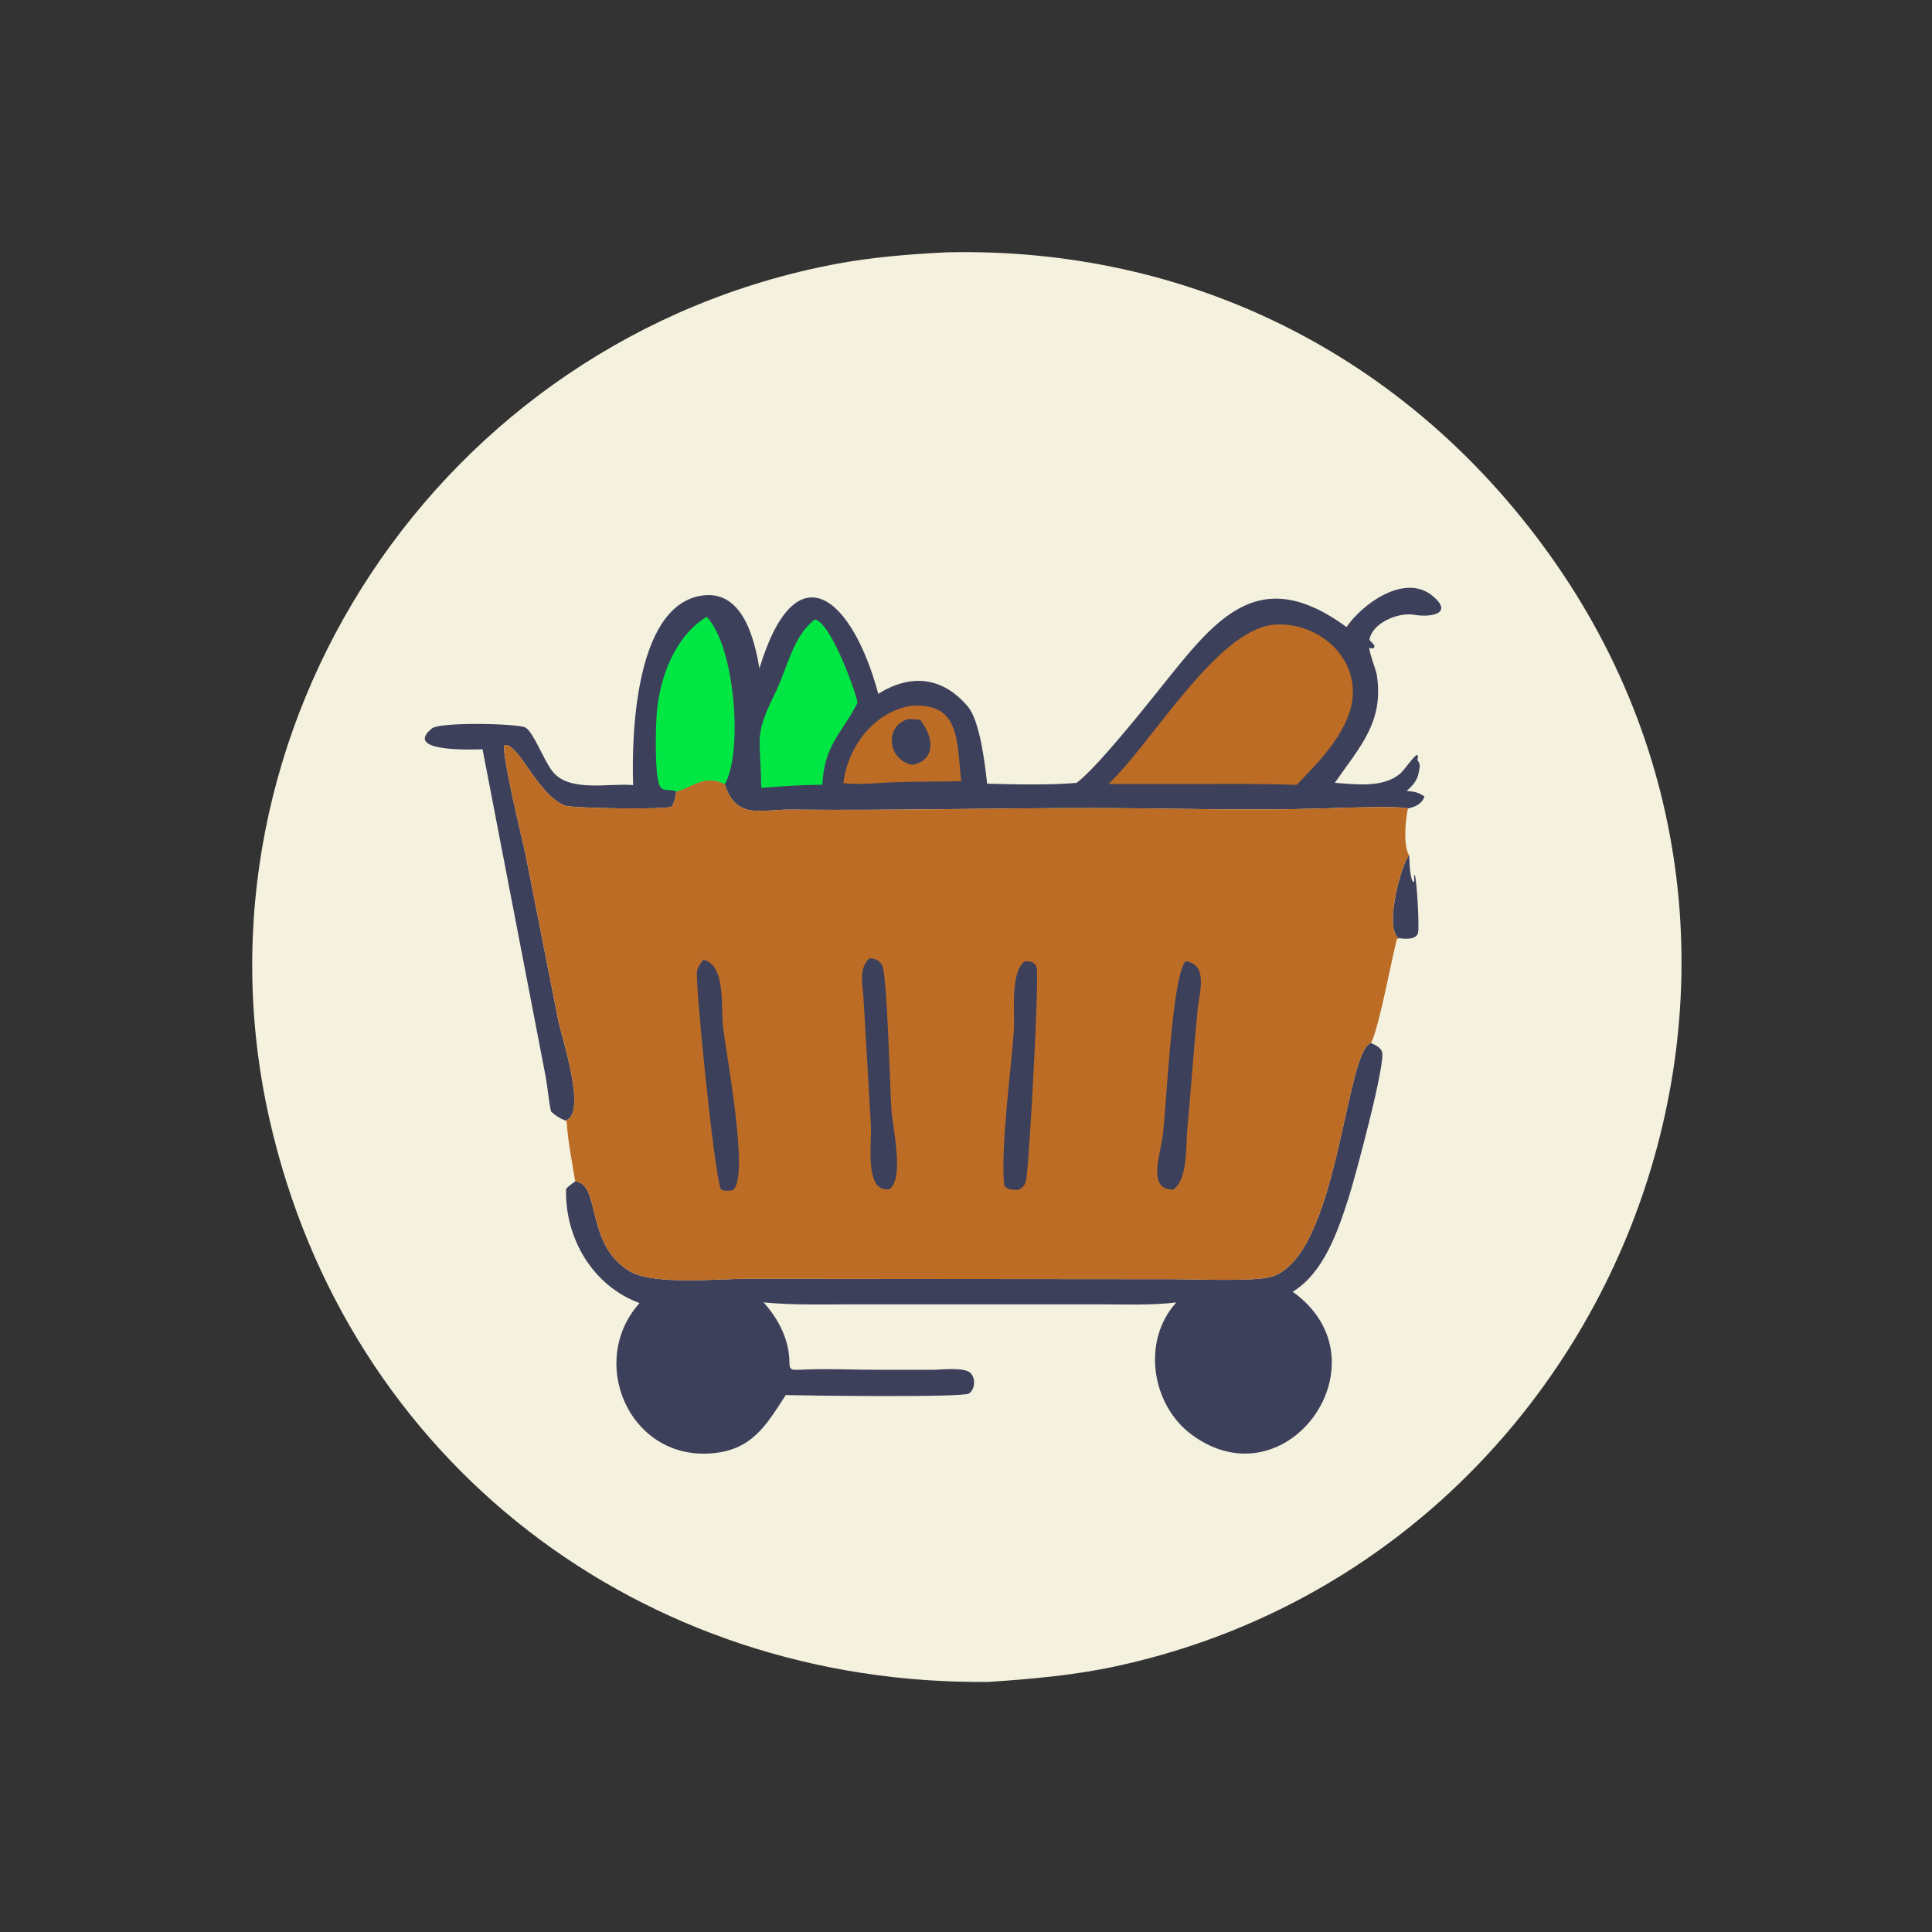 <?xml version="1.0" encoding="utf-8" ?>
<svg xmlns="http://www.w3.org/2000/svg" xmlns:xlink="http://www.w3.org/1999/xlink" width="1024" height="1024">
	<rect width="100%" height="100%" fill="#333333" stroke="none"/>
	<path fill="#F4F1DE" transform="scale(1.6 1.6)" d="M313.547 83.586C393.83 81.748 465.643 117.463 512.968 183.265C612.898 322.212 533.383 516.637 369.578 551.993C355.751 554.978 341.667 556.201 327.578 557.155C212.894 558.413 114.961 484.662 89.252 370.704C60.075 241.373 145.861 112.235 276.762 87.469C288.883 85.176 301.242 84.2 313.547 83.586Z"/>
	<path fill="#3D405B" transform="scale(1.6 1.6)" d="M463.334 310.789C458.106 307.185 464.95 284.24 466.824 283.386C466.903 283.63 466.82 290.375 468.097 292.148L468.486 292.004L468.455 289.888L468.653 289.869C469.333 291.06 470.255 307.318 469.72 309.099C469.005 311.475 465.18 311.013 463.334 310.789Z"/>
	<path fill="#3D405B" transform="scale(1.6 1.6)" d="M454.186 345.505C455.6 346.19 457.185 346.811 457.797 348.386C459.194 351.98 448.705 390.686 446.784 396.666C443.248 407.67 438.603 421.565 428.224 427.913C460.276 450.76 426.566 498.471 394.912 475.366C381.372 465.483 378.108 444.14 389.674 431.457C381.21 432.456 372.549 432.079 364.037 432.074L282.959 432.073C272.969 432.076 262.906 432.395 252.95 431.441C257.928 436.965 261.526 443.932 261.506 451.488C261.499 454.13 262.767 453.755 264.9 453.757C273.361 453.303 282.881 453.784 291.474 453.769L308.921 453.768C311.568 453.771 319.307 452.81 321.406 454.747C323.248 456.446 323.09 460.197 320.976 461.622C318.908 463.016 265.581 462.292 260.293 462.137C253.862 471.947 249.188 480.642 235.045 481.488C208.081 483.102 194.684 450.779 211.859 431.659C196.314 425.965 187.031 410.043 187.53 393.801C188.456 392.85 189.47 392.116 190.545 391.35C199.183 392.166 193.709 412.474 208.757 421.197C216.784 425.85 238.454 423.529 247.755 423.617L387.776 423.737C394.911 423.744 415.805 424.62 421.264 422.921C443.433 416.021 445.506 348.123 454.186 345.505Z"/>
	<path fill="#3D405B" transform="scale(1.6 1.6)" d="M446.049 207.711C451.34 200.033 465.326 189.781 474.555 197.393C481.55 203.162 474.296 204.664 468.377 203.643C463.346 202.775 454.6 206.215 453.633 211.946L455.284 213.754C455.33 215.156 454.59 214.826 453.551 214.587C454.013 217.56 455.322 220.456 456.057 223.384C458.552 239.116 450.599 247.162 442.188 259.314C449.02 259.812 458.306 261.089 463.846 256.237C465.905 254.433 470.634 246.815 469.542 251.775C470.036 252.519 470.349 253.029 470.309 253.976L469.94 256.04C469.481 258.646 467.888 260.289 466 262C468.395 262.224 469.829 262.436 471.866 263.834C471.098 266.296 468.762 267.331 466.398 267.796C462.874 266.881 443.436 267.639 439.231 267.775C412.953 268.626 388.324 267.704 362.368 267.68C328.922 267.65 295.774 268.533 262.168 268.195C251.788 268.09 243.917 271.67 240.086 259.8C233.476 256.494 229.883 260.571 224.022 262.268C223.775 263.449 223.388 266.593 222.312 267.24C220.681 268.22 189.64 267.81 187.152 266.858C178.069 263.379 171.906 246.168 167.139 246.79C165.898 249.249 173.233 278.845 174.179 283.517L184.952 338.139C186.096 343.731 194.659 369.274 187.272 371.198C185.372 370.466 184.044 369.576 182.539 368.196C181.688 364.337 181.445 360.29 180.71 356.394L159.851 248.197C157.862 248.258 133.116 249.43 143.074 241.299C145.782 239.088 171.753 239.654 174.09 241.025C176.787 242.607 180.319 252.308 183.157 255.711C188.88 262.572 201.841 259.326 209.74 260.087C209.195 244.147 210.208 201.212 232.034 197.374C245.752 194.962 249.812 211.04 251.565 221.418C263.672 181.594 282.291 197.769 290.946 229.847C301.888 222.966 312.396 224.326 320.593 234.037C324.67 238.867 326.309 253.376 327.003 259.603C336.753 259.853 346.899 260.117 356.619 259.351C363.256 254.377 378.325 235.472 383.663 228.836C401.99 206.049 416.189 185.823 446.049 207.711Z"/>
	<path fill="#BC6C25" transform="scale(1.6 1.6)" d="M301.616 233.832C318.202 232.494 316.896 245.543 318.423 258.773C310.875 259.002 303.324 258.834 295.775 259.137C290.431 259.384 284.707 260.016 279.385 259.444C280.752 247.595 289.333 235.93 301.616 233.832Z"/>
	<path fill="#3D405B" transform="scale(1.6 1.6)" d="M301.129 238.163L304.895 238.458L305.904 240.014C309.524 245.505 309.327 251.97 302.267 253.372C293.901 251.819 292.79 240.176 301.129 238.163Z"/>
	<path fill="#00E744" transform="scale(1.6 1.6)" d="M269.885 205.225C274.925 205.793 283.077 227.903 284.083 232.759C279.137 242.61 272.995 246.668 272.409 259.956C270.227 259.972 268.041 260.055 265.86 260.106C261.288 260.294 256.733 260.636 252.171 260.986C251.94 242.842 249.586 244.373 257.087 228.91C260.969 220.909 262.567 210.995 269.885 205.225Z"/>
	<path fill="#00E744" transform="scale(1.6 1.6)" d="M234.121 204.318C243.611 214.35 246.129 249.561 240.086 259.8C233.476 256.494 229.883 260.571 224.022 262.268C222.402 261.183 219.762 262.423 218.634 260.481C216.75 257.24 217.201 240.266 217.594 235.85C218.64 224.102 223.699 210.627 234.121 204.318Z"/>
	<path fill="#BC6C25" transform="scale(1.6 1.6)" d="M421.433 206.984C434.547 205.59 448.043 215.282 448.17 229.044C448.279 240.974 437.231 252.039 429.522 260.017C418.076 259.559 406.609 259.695 395.156 259.724L367.209 259.729C382.182 245.281 402.694 209.472 421.433 206.984Z"/>
	<path fill="#BC6C25" transform="scale(1.6 1.6)" d="M187.272 371.198C194.659 369.274 186.096 343.731 184.952 338.139L174.179 283.517C173.233 278.845 165.898 249.249 167.139 246.79C171.906 246.168 178.069 263.379 187.152 266.858C189.64 267.81 220.681 268.22 222.312 267.24C223.388 266.593 223.775 263.449 224.022 262.268C229.883 260.571 233.476 256.494 240.086 259.8C243.917 271.67 251.788 268.09 262.168 268.195C295.774 268.533 328.922 267.65 362.368 267.68C388.324 267.704 412.953 268.626 439.231 267.775C443.436 267.639 462.874 266.881 466.398 267.796C465.608 271.35 464.723 280.287 466.824 283.386C464.95 284.24 458.106 307.185 463.334 310.789L462.701 311.155C461.018 317.761 456.764 340.535 454.186 345.505C445.506 348.123 443.433 416.021 421.264 422.921C415.805 424.62 394.911 423.744 387.776 423.737L247.755 423.617C238.454 423.529 216.784 425.85 208.757 421.197C193.709 412.474 199.183 392.166 190.545 391.35C189.527 384.865 188.101 378.091 187.722 371.556L187.272 371.198Z"/>
	<path fill="#3D405B" transform="scale(1.6 1.6)" d="M288.053 317.438C289.88 317.484 291.603 318.207 292.324 320.058C293.918 324.151 294.84 361.149 295.286 367.472C295.727 373.707 299.669 390.523 294.578 393.955C286.319 395.04 288.809 379.274 288.494 372.644L286.028 330.434C285.797 325.988 284.372 320.736 288.053 317.438Z"/>
	<path fill="#3D405B" transform="scale(1.6 1.6)" d="M339.563 318.42C341.217 318.405 342.794 318.605 343.39 320.438C344.289 323.202 341.286 379.753 340.079 389.728C339.806 391.983 339.398 393.368 337.112 394.184C335.371 394.131 333.715 394.22 332.627 392.64C331.451 379.725 334.911 354.85 335.865 341.3C336.244 335.909 334.512 321.722 339.563 318.42Z"/>
	<path fill="#3D405B" transform="scale(1.6 1.6)" d="M233.019 317.941C240.418 319.567 238.832 333.472 239.472 339.669C240.428 348.943 248.52 390.432 242.692 394.288C241.324 394.444 240.006 394.711 238.795 393.964C236.489 388.453 230.211 324.864 230.884 321.794C231.227 320.234 232.036 319.167 233.019 317.941Z"/>
	<path fill="#3D405B" transform="scale(1.6 1.6)" d="M392.729 318.455C400.401 319.356 397.271 329.004 396.746 334.293C395.419 347.659 394.523 361.079 393.268 374.456C392.797 379.476 393.513 390.991 388.591 394.068C380.033 394.219 384.308 382.693 385.154 376.369C386.369 367.288 388.21 323.253 392.729 318.455Z"/>
</svg>
